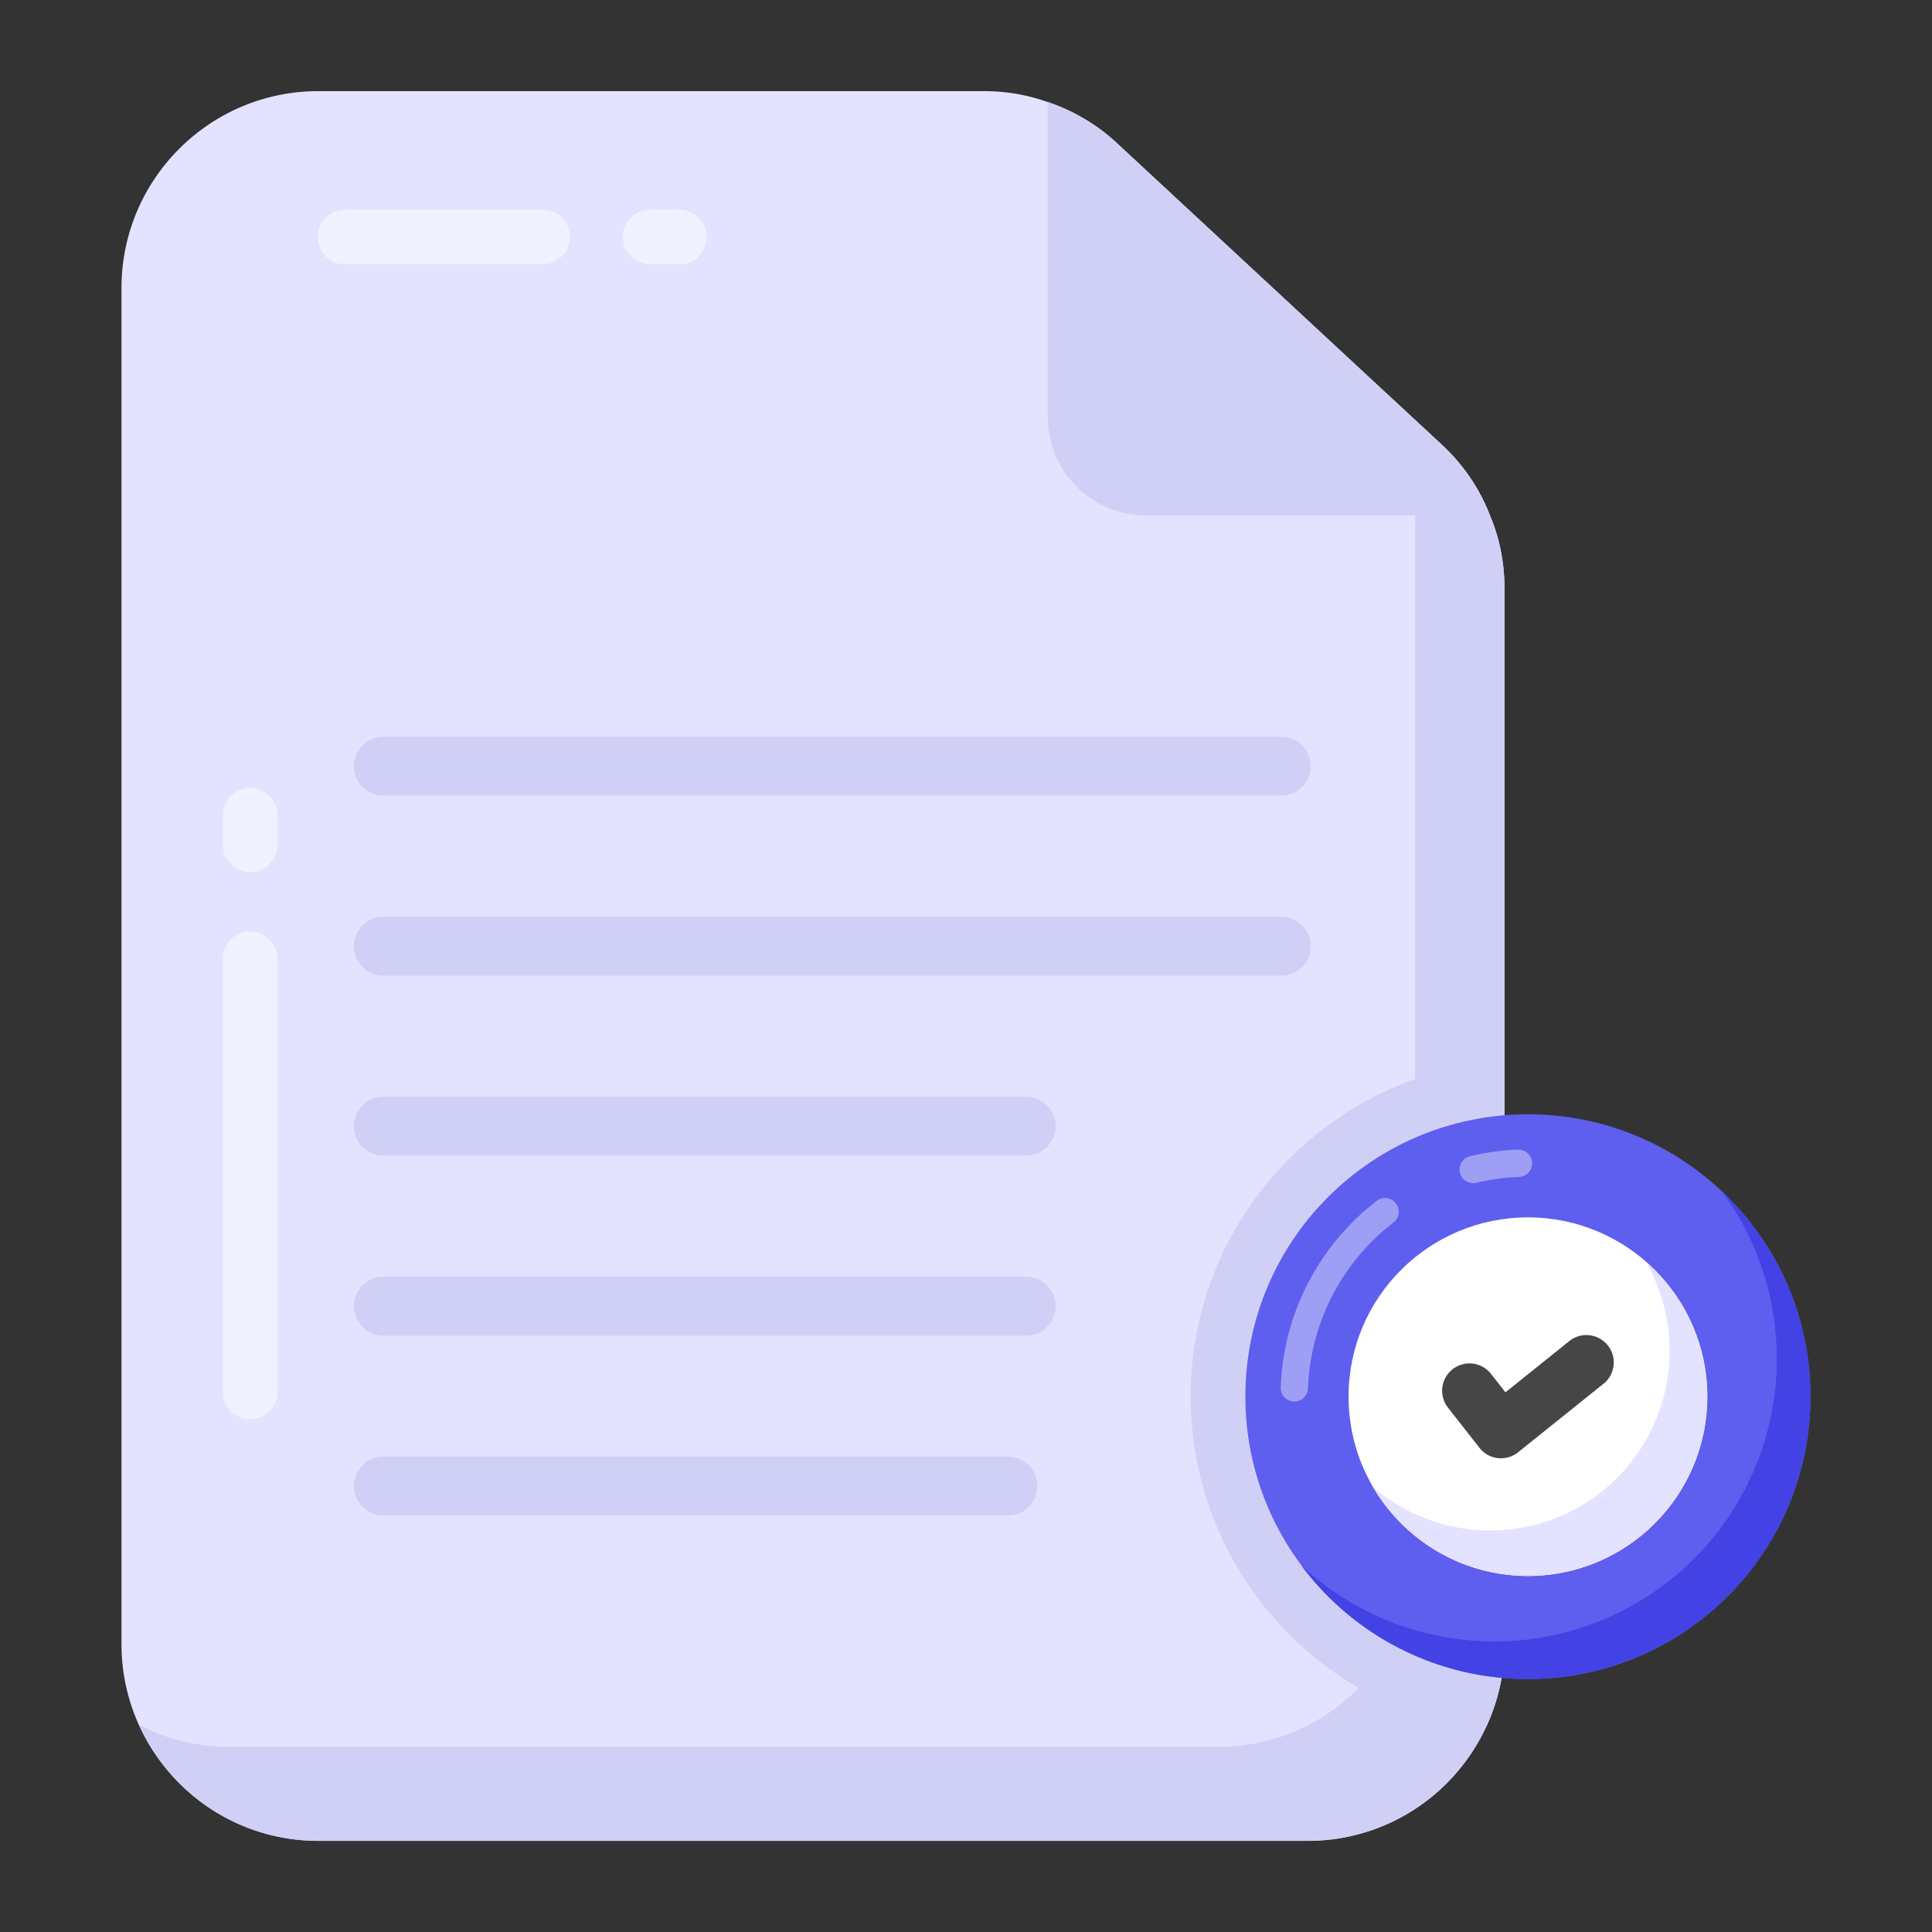 <?xml version="1.0" standalone="no"?><!DOCTYPE svg PUBLIC "-//W3C//DTD SVG 1.1//EN" "http://www.w3.org/Graphics/SVG/1.1/DTD/svg11.dtd"><svg class="icon" width="200px" height="200.00px" viewBox="0 0 1024 1024" version="1.1" xmlns="http://www.w3.org/2000/svg"><rect x="0" y="0" width="1024" height="1024" fill="#333333" stroke="none"/><path d="M797.426 312.03V871.366c0 16.423-3.864 32.072-10.82 45.983a103.791 103.791 0 0 1-93.512 58.349H168.728c-57.576 0-104.332-46.756-104.332-104.332V152.634c0-57.576 46.756-104.332 104.332-104.332h352.797c11.592 0 22.992 1.932 33.811 5.796 13.331 4.444 25.89 11.786 36.323 21.446l172.534 160.169c11.399 10.626 20.094 23.378 25.503 37.482 5.217 12.172 7.728 25.31 7.728 38.835z" fill="#E4E3FF" /><path d="M797.426 312.03V871.366c0 57.576-46.756 104.332-104.332 104.332H168.728c-42.312 0-78.635-25.117-94.865-61.44 14.297 7.535 30.334 11.592 47.529 11.592h524.365c57.576 0 104.332-46.756 104.332-104.332V262.183c0-13.525-2.512-26.663-7.728-38.835-1.932-5.023-4.251-9.854-7.149-14.491l28.981 26.856c11.399 10.626 20.094 23.378 25.503 37.482 5.217 12.172 7.728 25.31 7.728 38.835z" fill="#D0D0F7" /><path d="M344.508 140.095h15.592a14.491 14.491 0 0 0 0-28.981h-15.592a14.491 14.491 0 0 0 0 28.981zM182.832 140.095h104.796a14.491 14.491 0 0 0 0-28.981H182.832a14.491 14.491 0 0 0 0 28.981z" fill="#FFFFFF" opacity=".5" /><path d="M555.336 54.098v167.009a52.108 52.108 0 0 0 52.108 52.108h182.253a100.468 100.468 0 0 0-25.503-37.482l-172.534-160.169c-10.433-9.66-22.992-17.002-36.323-21.446z" fill="#D0D0F7" /><path d="M132.579 752.234a14.491 14.491 0 0 1-14.491-14.491V508.136a14.491 14.491 0 0 1 28.981 0v229.608a14.491 14.491 0 0 1-14.491 14.491zM132.579 462.191a14.491 14.491 0 0 1-14.491-14.491v-15.573a14.491 14.491 0 0 1 28.981 0v15.573a14.491 14.491 0 0 1-14.491 14.491z" fill="#FFFFFF" opacity=".5" /><path d="M694.736 406.103a15.65 15.65 0 0 1-15.65 15.65h-475.87a15.65 15.65 0 1 1 0-31.3h475.87a15.65 15.65 0 0 1 15.65 15.65zM694.736 501.49a15.65 15.65 0 0 1-15.65 15.65h-475.87a15.65 15.65 0 1 1 0-31.3h475.87a15.65 15.65 0 0 1 15.65 15.65zM559.49 596.876a15.65 15.65 0 0 1-15.65 15.65h-340.625a15.65 15.65 0 0 1 0-31.3h340.625a15.65 15.65 0 0 1 15.65 15.65zM559.49 692.263a15.65 15.65 0 0 1-15.65 15.65h-340.625a15.65 15.65 0 1 1 0-31.3h340.625a15.65 15.65 0 0 1 15.65 15.65zM549.83 787.63a15.65 15.65 0 0 1-15.65 15.65h-330.965a15.65 15.65 0 0 1 0-31.3h330.965a15.65 15.65 0 0 1 15.65 15.65zM797.426 562.041V871.366c0 16.423-3.864 32.072-10.82 45.983-87.716-11.399-155.532-86.557-155.532-177.171 0-94.478 73.612-171.762 166.352-178.137z" fill="#D0D0F7" /><path d="M959.604 740.178c0 82.693-67.101 149.774-149.755 149.774s-149.774-67.101-149.774-149.755 67.101-149.601 149.774-149.601 149.755 66.927 149.755 149.601z" fill="#5E5EEF" /><path d="M686.041 742.864h-0.27a7.245 7.245 0 0 1-6.975-7.516 130.55 130.55 0 0 1 51.277-99.154 7.265 7.265 0 0 1 8.81 11.515 116.118 116.118 0 0 0-45.616 88.161 7.245 7.245 0 0 1-7.226 6.994zM780.79 627.113a7.245 7.245 0 0 1-1.7-14.278c8.308-1.99 16.867-3.188 25.445-3.516a7.342 7.342 0 0 1 7.535 6.955 7.245 7.245 0 0 1-6.955 7.535c-7.651 0.27-15.263 1.333-22.625 3.091a6.666 6.666 0 0 1-1.7 0.213z" fill="#FFFFFF" opacity=".4" /><path d="M959.527 740.178a149.736 149.736 0 0 1-149.736 149.736c-49.075 0-92.74-23.571-119.982-60.088a150.026 150.026 0 0 0 102.207 40.187 149.736 149.736 0 0 0 149.736-149.736c0-33.232-10.82-63.952-28.981-88.682a149.176 149.176 0 0 1 46.756 108.583z" fill="#4242E5" /><path d="M904.926 740.217c0 52.494-42.602 95.097-95.077 95.097s-95.097-42.602-95.097-95.097c0-52.475 42.602-94.981 95.097-94.981s95.077 42.506 95.077 94.981z" fill="#FFFFFF" /><path d="M904.849 740.178c0 52.552-42.506 95.058-95.058 95.058-34.971 0-65.497-18.934-82.113-47.143a95.116 95.116 0 0 0 144.712-119.209c19.9 17.389 32.459 42.892 32.459 71.294z" fill="#E4E3FF" /><path d="M795.532 772.927a14.491 14.491 0 0 1-11.399-5.564l-16.693-21.311a14.491 14.491 0 0 1 22.837-17.852l7.651 9.757 33.811-27.146a14.491 14.491 0 0 1 18.162 22.605l-45.288 36.323a14.491 14.491 0 0 1-9.081 3.188z" fill="#474646" /></svg>